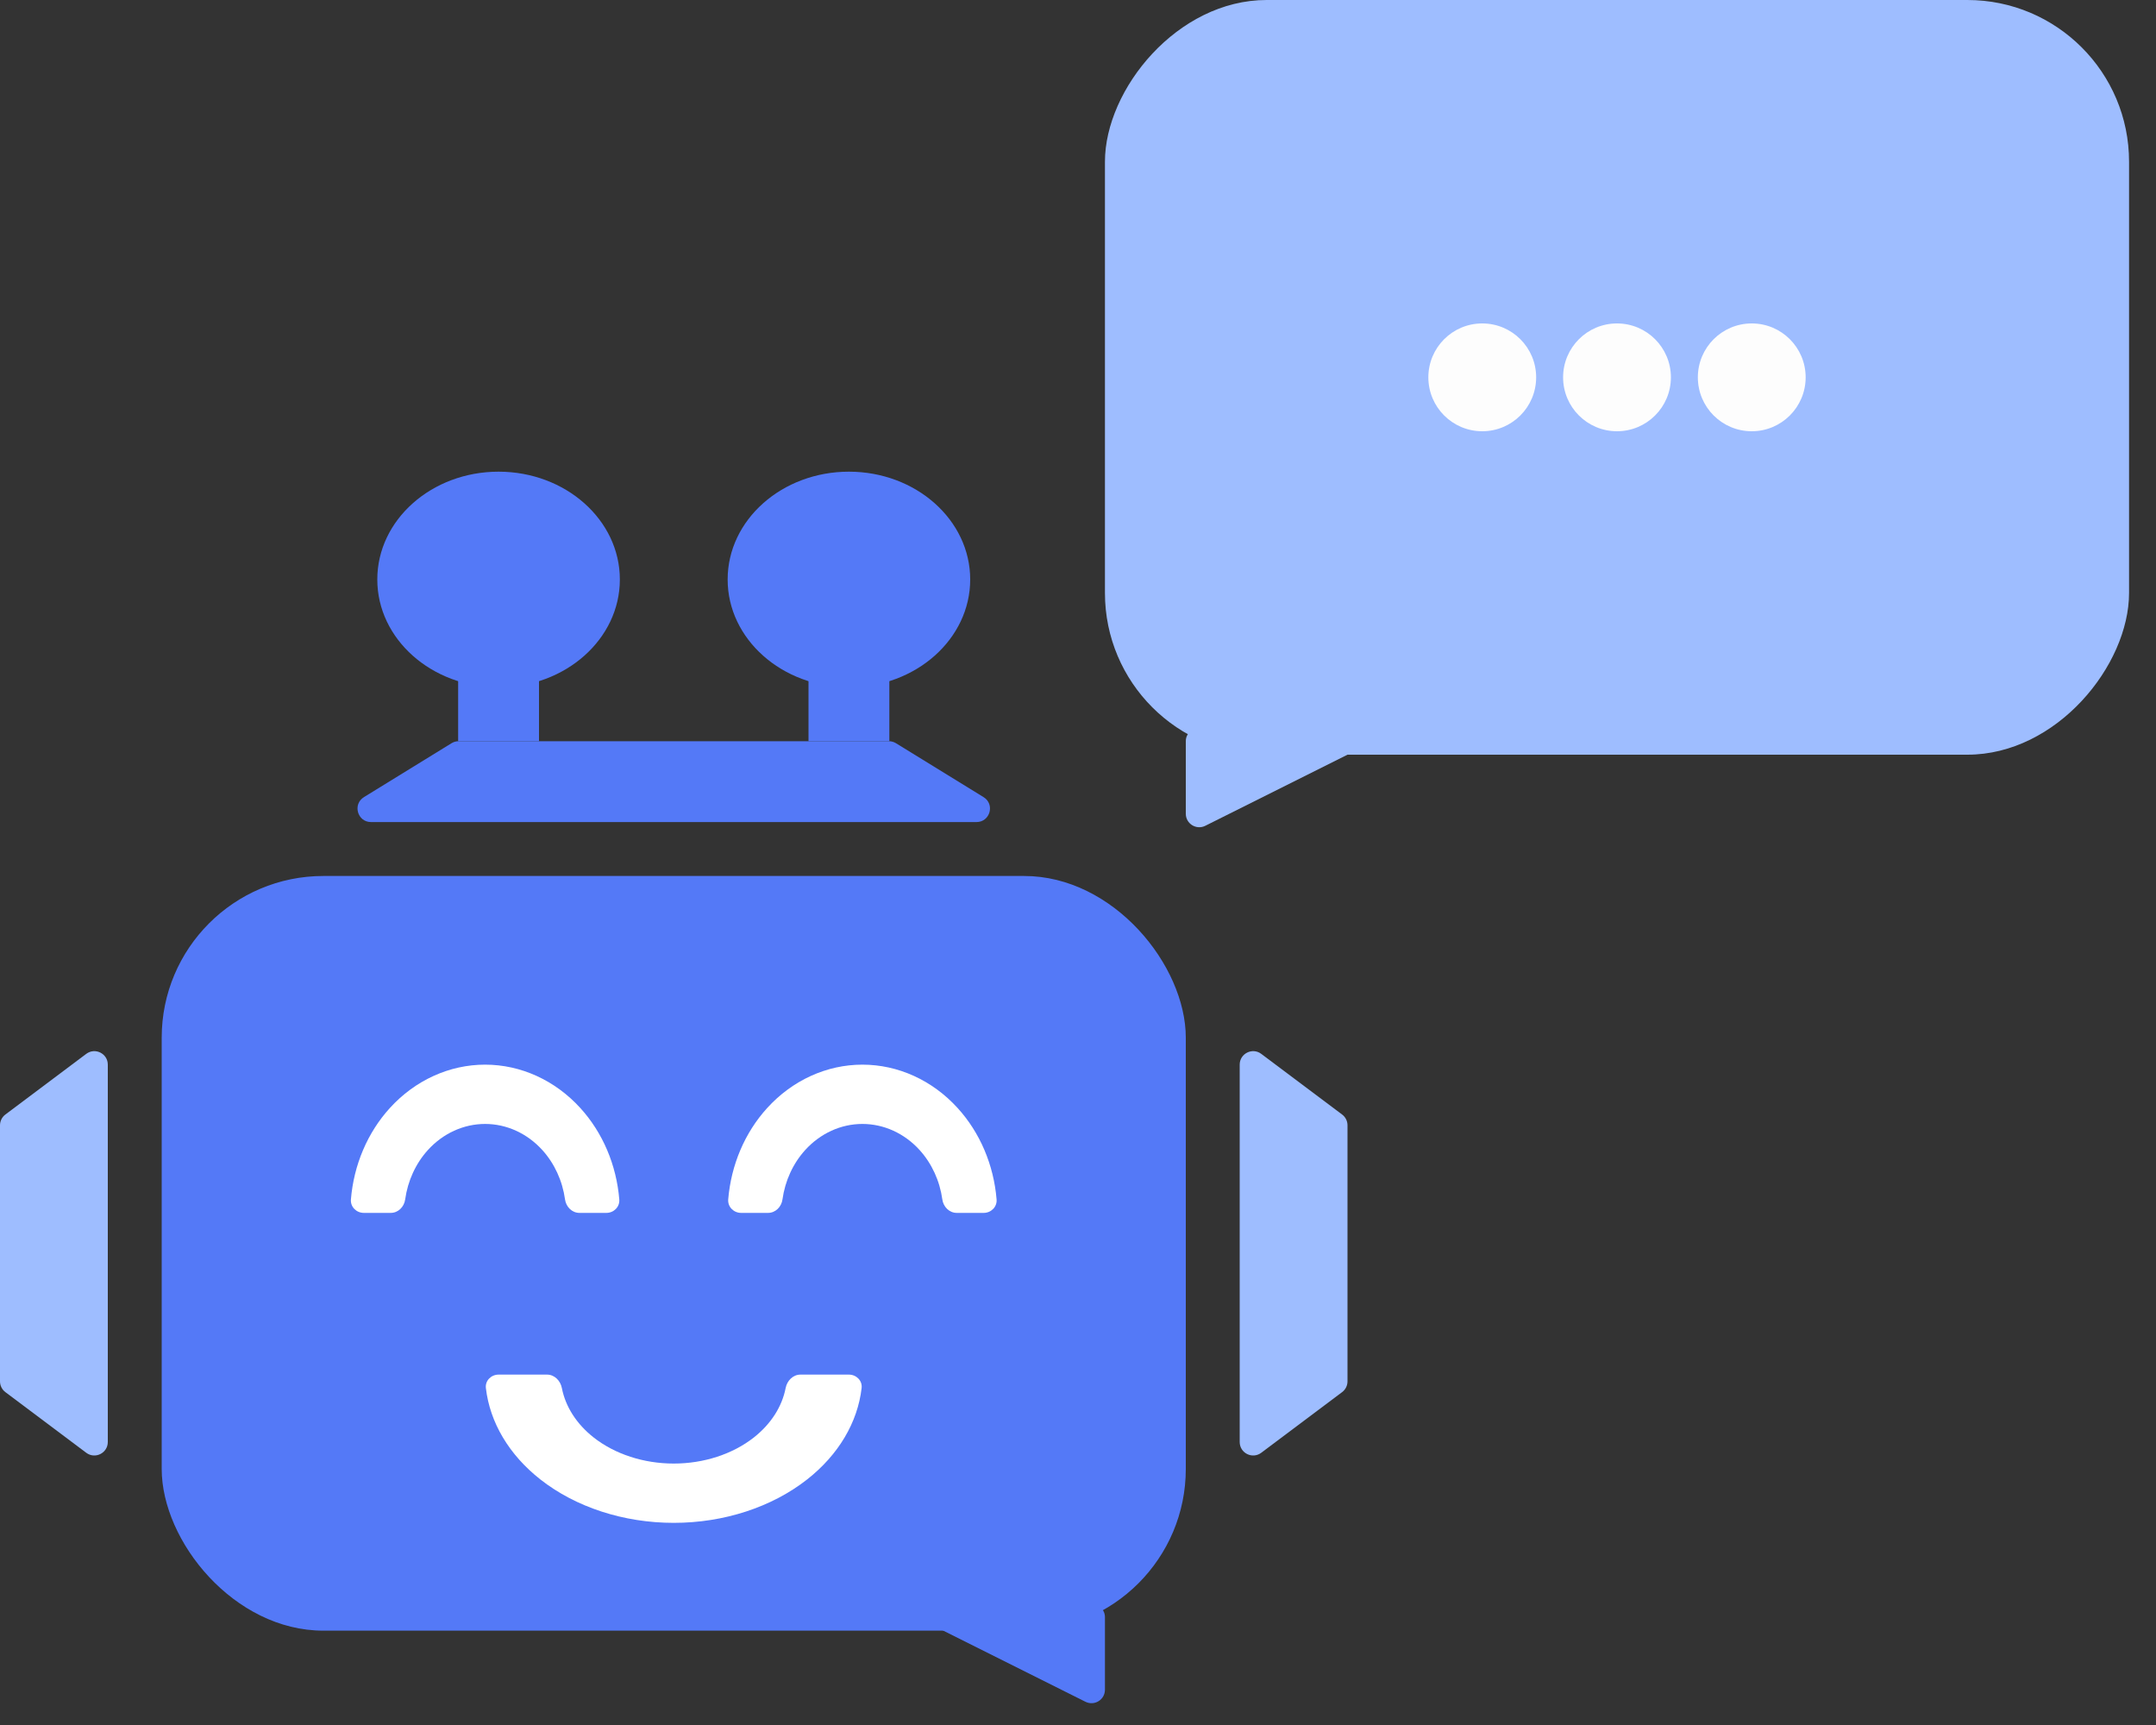 <svg width="80" height="64" viewBox="0 0 80 64" fill="none" xmlns="http://www.w3.org/2000/svg">
<rect x="0" y="0" width="80" height="64" fill="#333333" stroke="none"/>
<rect x="6" y="32.5" width="38" height="28" rx="6" fill="#5479F7"/>
<path d="M40.5 59.5H35.118C34.59 59.5 34.422 60.211 34.894 60.447L40.276 63.138C40.609 63.304 41 63.063 41 62.691V60C41 59.724 40.776 59.5 40.5 59.5Z" fill="#5479F7"/>
<path d="M0 41.75C0 41.593 0.074 41.444 0.2 41.35L3.2 39.1C3.53 38.853 4 39.088 4 39.5V53.5C4 53.912 3.53 54.147 3.2 53.9L0.2 51.65C0.074 51.556 0 51.407 0 51.25V41.75Z" fill="#9EBDFF"/>
<path d="M32.983 27.5C33.076 27.5 33.167 27.526 33.245 27.574L36.495 29.574C36.925 29.838 36.738 30.5 36.233 30.5L13.767 30.5C13.262 30.5 13.075 29.838 13.505 29.574L16.755 27.574C16.833 27.526 16.924 27.5 17.017 27.5L32.983 27.5Z" fill="#5479F7"/>
<path d="M50 41.75C50 41.593 49.926 41.444 49.8 41.35L46.8 39.1C46.47 38.853 46 39.088 46 39.5V53.5C46 53.912 46.47 54.147 46.8 53.9L49.8 51.65C49.926 51.556 50 51.407 50 51.25V41.75Z" fill="#9EBDFF"/>
<path d="M17 23.5V27.5H20V23.5H17Z" fill="#5479F7"/>
<path d="M30 23.5V27.5H33V23.5H30Z" fill="#5479F7"/>
<ellipse cx="18.5" cy="21.5" rx="4.5" ry="4" fill="#5479F7"/>
<ellipse cx="31.5" cy="21.5" rx="4.5" ry="4" fill="#5479F7"/>
<path d="M13.5 45C13.224 45 12.998 44.776 13.021 44.501C13.126 43.225 13.634 42.024 14.464 41.111C15.402 40.08 16.674 39.5 18 39.5C19.326 39.5 20.598 40.08 21.535 41.111C22.366 42.024 22.874 43.225 22.979 44.501C23.002 44.776 22.776 45 22.5 45L21.5 45C21.224 45 21.004 44.775 20.966 44.502C20.87 43.811 20.576 43.167 20.121 42.666C19.559 42.048 18.796 41.7 18 41.7C17.204 41.7 16.441 42.048 15.879 42.666C15.424 43.167 15.13 43.811 15.034 44.502C14.996 44.775 14.776 45 14.5 45L13.5 45Z" fill="white"/>
<path d="M27.5 45C27.224 45 26.998 44.776 27.021 44.501C27.126 43.225 27.634 42.024 28.465 41.111C29.402 40.08 30.674 39.5 32 39.5C33.326 39.5 34.598 40.08 35.535 41.111C36.366 42.024 36.874 43.225 36.979 44.501C37.002 44.776 36.776 45 36.5 45L35.5 45C35.224 45 35.004 44.775 34.966 44.502C34.87 43.811 34.576 43.167 34.121 42.666C33.559 42.048 32.796 41.7 32 41.7C31.204 41.7 30.441 42.048 29.879 42.666C29.424 43.167 29.13 43.811 29.034 44.502C28.996 44.775 28.776 45 28.5 45L27.5 45Z" fill="white"/>
<path d="M18.5 51C18.224 51 17.997 51.225 18.029 51.499C18.177 52.775 18.888 53.976 20.05 54.889C21.363 55.92 23.143 56.5 25 56.5C26.857 56.5 28.637 55.92 29.95 54.889C31.112 53.976 31.823 52.775 31.971 51.499C32.003 51.225 31.776 51 31.5 51L29.7 51C29.424 51 29.205 51.226 29.152 51.497C29.018 52.188 28.607 52.833 27.97 53.334C27.182 53.952 26.114 54.3 25 54.3C23.886 54.3 22.818 53.952 22.03 53.334C21.393 52.833 20.982 52.188 20.848 51.497C20.795 51.226 20.576 51 20.3 51L18.5 51Z" fill="white"/>
<rect width="38" height="28" rx="6" transform="matrix(-1 0 0 1 79 0)" fill="#9EBDFF"/>
<path d="M44.5 27H49.882C50.41 27 50.578 27.711 50.106 27.947L44.724 30.638C44.391 30.804 44 30.563 44 30.191V27.5C44 27.224 44.224 27 44.5 27Z" fill="#9EBDFF"/>
<circle cx="55" cy="14" r="2" fill="#FDFDFD"/>
<circle cx="60" cy="14" r="2" fill="#FDFDFD"/>
<circle cx="65" cy="14" r="2" fill="#FDFDFD"/>
</svg>
